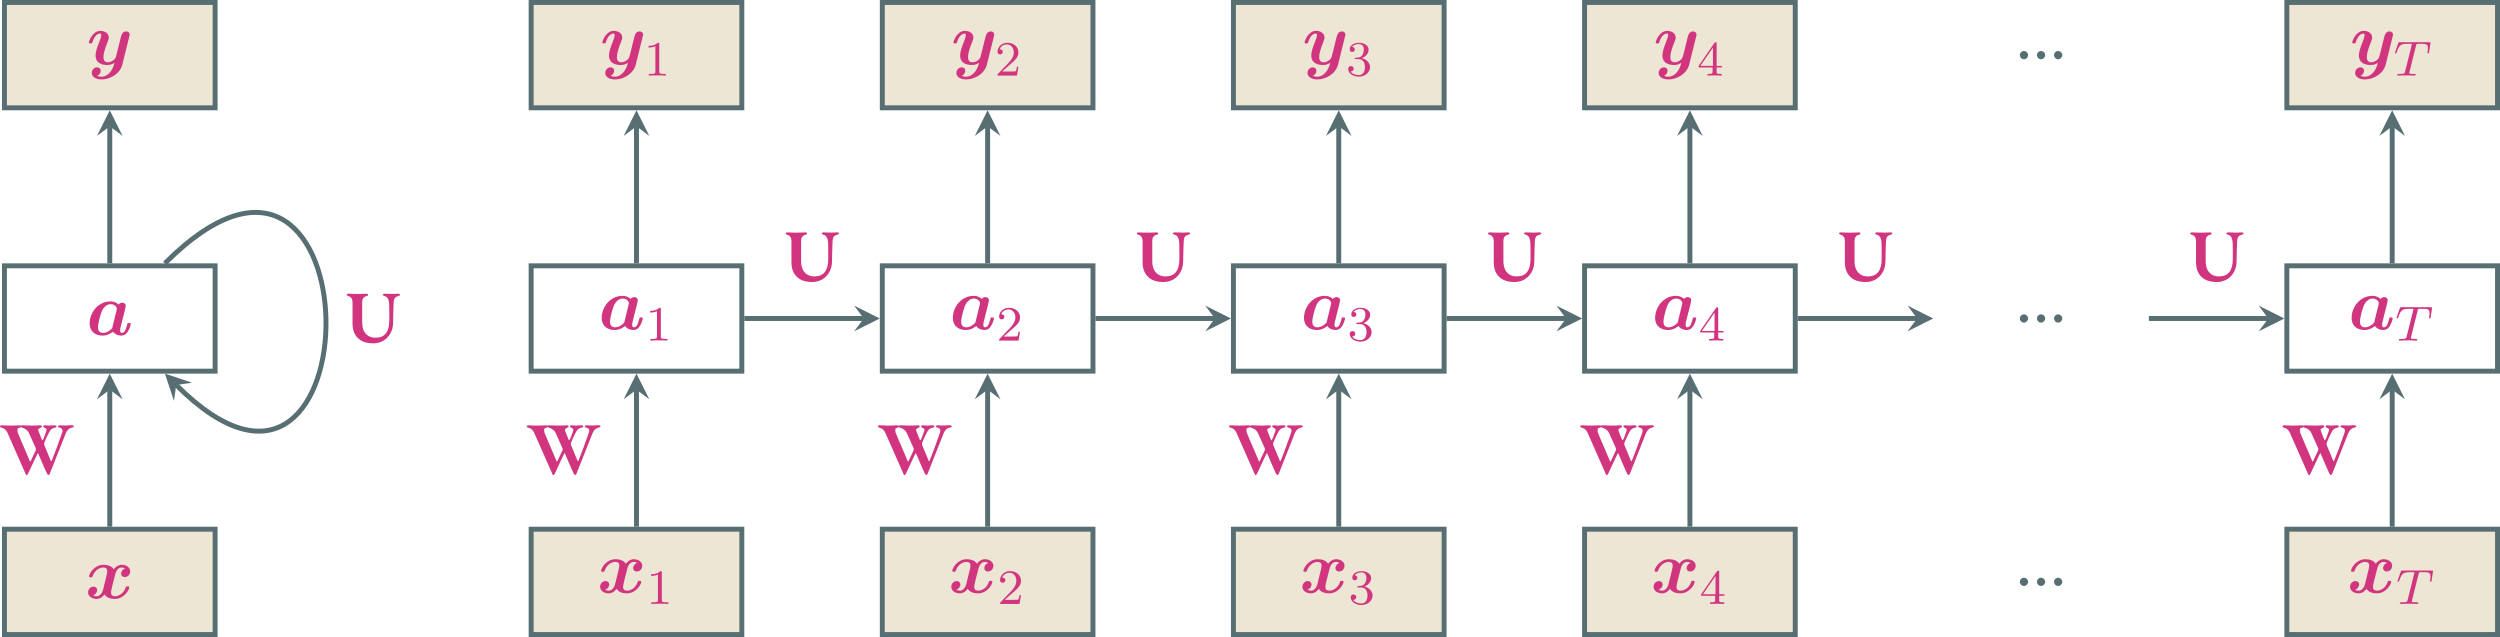 <?xml version="1.0" encoding="UTF-8" standalone="no"?>
<svg
   width="403.638pt"
   height="102.844pt"
   viewBox="0 0 403.638 102.844"
   version="1.2"
   id="svg369"
   sodipodi:docname="rnn-simple.svg"
   inkscape:version="1.1.1 (3bf5ae0d25, 2021-09-20, custom)"
   xmlns:inkscape="http://www.inkscape.org/namespaces/inkscape"
   xmlns:sodipodi="http://sodipodi.sourceforge.net/DTD/sodipodi-0.dtd"
   xmlns:xlink="http://www.w3.org/1999/xlink"
   xmlns="http://www.w3.org/2000/svg"
   xmlns:svg="http://www.w3.org/2000/svg">
  <sodipodi:namedview
     id="namedview371"
     pagecolor="#ffffff"
     bordercolor="#666666"
     borderopacity="1.0"
     inkscape:pageshadow="2"
     inkscape:pageopacity="0.0"
     inkscape:pagecheckerboard="0"
     inkscape:document-units="pt"
     showgrid="false"
     inkscape:zoom="0.82670455"
     inkscape:cx="280.02749"
     inkscape:cy="433.04467"
     inkscape:window-width="3840"
     inkscape:window-height="2106"
     inkscape:window-x="0"
     inkscape:window-y="54"
     inkscape:window-maximized="1"
     inkscape:current-layer="svg369" />
  <defs
     id="defs52">
    <g
       id="g50">
      <symbol
         overflow="visible"
         id="glyph0-0">
        <path
           style="stroke:none"
           d=""
           id="path2" />
      </symbol>
      <symbol
         overflow="visible"
         id="glyph0-1">
        <path
           style="stroke:none"
           d="m 6.922,-4.531 c 0.062,-0.203 0.062,-0.234 0.062,-0.266 0,-0.266 -0.188,-0.531 -0.562,-0.531 -0.625,0 -0.766,0.562 -0.859,0.891 l -0.312,1.25 c -0.141,0.578 -0.359,1.5 -0.5,1.984 -0.062,0.266 -0.438,0.562 -0.469,0.578 -0.125,0.078 -0.422,0.281 -0.812,0.281 -0.703,0 -0.719,-0.594 -0.719,-0.875 0,-0.719 0.375,-1.656 0.703,-2.531 0.125,-0.312 0.156,-0.391 0.156,-0.594 0,-0.703 -0.688,-1.078 -1.359,-1.078 -1.266,0 -1.859,1.625 -1.859,1.875 0,0.156 0.172,0.156 0.281,0.156 0.141,0 0.234,0 0.281,-0.156 C 1.344,-4.875 2,-4.984 2.188,-4.984 c 0.078,0 0.203,0 0.203,0.25 0,0.266 -0.141,0.578 -0.203,0.781 -0.469,1.188 -0.719,1.875 -0.719,2.484 0,1.375 1.188,1.562 1.906,1.562 0.297,0 0.703,-0.047 1.156,-0.359 -0.344,1.484 -1.25,2.25 -2.078,2.25 -0.156,0 -0.484,-0.016 -0.719,-0.156 0.375,-0.156 0.562,-0.484 0.562,-0.812 0,-0.422 -0.344,-0.547 -0.578,-0.547 -0.453,0 -0.859,0.391 -0.859,0.906 0,0.609 0.625,1.047 1.594,1.047 1.391,0 2.969,-0.922 3.344,-2.406 z m 0,0"
           id="path5" />
      </symbol>
      <symbol
         overflow="visible"
         id="glyph0-2">
        <path
           style="stroke:none"
           d="M 6.188,-3.797 C 6.25,-4.109 6.375,-4.578 6.375,-4.688 c 0,-0.391 -0.312,-0.531 -0.562,-0.531 -0.234,0 -0.469,0.125 -0.609,0.297 -0.188,-0.188 -0.578,-0.5 -1.281,-0.5 -2.078,0 -3.375,1.891 -3.375,3.531 0,1.484 1.094,1.984 2.094,1.984 0.844,0 1.469,-0.469 1.672,-0.641 0.453,0.641 1.25,0.641 1.375,0.641 0.438,0 0.797,-0.25 1.047,-0.688 0.297,-0.469 0.453,-1.125 0.453,-1.188 0,-0.156 -0.172,-0.156 -0.281,-0.156 -0.141,0 -0.188,0 -0.25,0.047 -0.016,0.031 -0.016,0.047 -0.094,0.359 -0.234,0.953 -0.516,1.188 -0.812,1.188 -0.141,0 -0.281,-0.047 -0.281,-0.438 0,-0.203 0.047,-0.391 0.172,-0.875 0.078,-0.328 0.203,-0.812 0.266,-1.078 z m -2,2.688 c -0.344,0.406 -0.906,0.766 -1.484,0.766 -0.75,0 -0.812,-0.641 -0.812,-0.906 0,-0.625 0.406,-2.094 0.609,-2.562 0.375,-0.875 0.953,-1.172 1.453,-1.172 0.703,0 0.984,0.562 0.984,0.688 L 4.922,-4.125 Z m 0,0"
           id="path8" />
      </symbol>
      <symbol
         overflow="visible"
         id="glyph0-3">
        <path
           style="stroke:none"
           d="M 6.438,-4.812 C 6,-4.688 5.781,-4.281 5.781,-3.984 5.781,-3.719 5.984,-3.438 6.391,-3.438 6.797,-3.438 7.25,-3.781 7.25,-4.375 7.25,-5 6.609,-5.422 5.875,-5.422 5.203,-5.422 4.75,-4.906 4.594,-4.688 4.297,-5.203 3.625,-5.422 2.938,-5.422 c -1.516,0 -2.328,1.469 -2.328,1.875 0,0.156 0.188,0.156 0.297,0.156 0.141,0 0.219,0 0.266,-0.156 0.359,-1.078 1.219,-1.438 1.703,-1.438 0.469,0 0.672,0.203 0.672,0.594 0,0.234 -0.156,0.891 -0.266,1.312 L 2.875,-1.422 c -0.188,0.719 -0.625,1.078 -1.031,1.078 -0.062,0 -0.328,0 -0.578,-0.172 0.438,-0.125 0.656,-0.531 0.656,-0.828 0,-0.266 -0.203,-0.547 -0.609,-0.547 -0.406,0 -0.859,0.344 -0.859,0.938 0,0.625 0.641,1.047 1.375,1.047 0.688,0 1.125,-0.516 1.281,-0.734 0.297,0.516 0.969,0.734 1.656,0.734 1.516,0 2.328,-1.469 2.328,-1.875 0,-0.156 -0.188,-0.156 -0.297,-0.156 -0.141,0 -0.219,0 -0.266,0.156 -0.344,1.078 -1.219,1.438 -1.703,1.438 -0.453,0 -0.672,-0.203 -0.672,-0.594 0,-0.25 0.156,-0.891 0.266,-1.328 C 4.5,-2.578 4.781,-3.703 4.844,-3.906 5.016,-4.625 5.438,-4.984 5.859,-4.984 c 0.062,0 0.328,0 0.578,0.172 z m 0,0"
           id="path11" />
      </symbol>
      <symbol
         overflow="visible"
         id="glyph1-0">
        <path
           style="stroke:none"
           d="M 0.438,-0.016 V -6.188 h 5.234 v 6.172 z m 0.953,-1.031 H 4.719 V -5.156 H 1.391 Z m 0,0"
           id="path14" />
      </symbol>
      <symbol
         overflow="visible"
         id="glyph1-1">
        <path
           style="stroke:none"
           d="M 4.312,0.203 C 4.25,0.203 4.203,0.164 4.172,0.094 4.141,0.031 4.109,-0.039 4.078,-0.125 l -2.875,-6.516 C 1.109,-6.836 1,-7 0.875,-7.125 0.758,-7.258 0.586,-7.359 0.359,-7.422 c -0.094,-0.031 -0.18,-0.062 -0.25,-0.094 C 0.035,-7.555 0,-7.613 0,-7.688 0,-7.738 0.031,-7.773 0.094,-7.797 0.164,-7.828 0.242,-7.844 0.328,-7.844 c 0.219,0 0.453,0.012 0.703,0.031 0.258,0.012 0.492,0.016 0.703,0.016 0.238,0 0.473,-0.004 0.703,-0.016 0.238,-0.02 0.457,-0.031 0.656,-0.031 0.102,0 0.188,0.016 0.25,0.047 0.07,0.023 0.109,0.059 0.109,0.109 0,0.074 -0.039,0.133 -0.109,0.172 -0.062,0.031 -0.156,0.062 -0.281,0.094 -0.117,0.023 -0.188,0.07 -0.219,0.141 -0.023,0.062 -0.031,0.137 -0.031,0.219 0,0.074 0.008,0.156 0.031,0.25 0.02,0.086 0.031,0.141 0.031,0.172 0.164,0.406 0.328,0.793 0.484,1.156 0.156,0.367 0.312,0.73 0.469,1.094 0.156,0.355 0.312,0.719 0.469,1.094 0.156,0.367 0.316,0.75 0.484,1.156 C 4.82,-2.047 4.859,-2 4.891,-2 c 0.031,0 0.062,-0.039 0.094,-0.125 l 0.75,-1.594 C 5.754,-3.77 5.77,-3.816 5.781,-3.859 5.801,-3.898 5.812,-3.938 5.812,-3.969 c 0,-0.039 -0.012,-0.082 -0.031,-0.125 C 5.77,-4.133 5.754,-4.18 5.734,-4.234 L 4.688,-6.562 C 4.594,-6.781 4.457,-6.961 4.281,-7.109 4.102,-7.254 3.898,-7.359 3.672,-7.422 3.578,-7.453 3.5,-7.484 3.438,-7.516 3.375,-7.555 3.344,-7.613 3.344,-7.688 c 0,-0.051 0.023,-0.086 0.078,-0.109 0.062,-0.031 0.129,-0.047 0.203,-0.047 0.156,0 0.316,0.008 0.484,0.016 0.176,0 0.352,0.008 0.531,0.016 0.188,0.012 0.352,0.016 0.5,0.016 0.207,0 0.422,-0.004 0.641,-0.016 0.219,-0.02 0.426,-0.031 0.625,-0.031 0.113,0 0.203,0.016 0.266,0.047 0.07,0.023 0.109,0.059 0.109,0.109 0,0.055 -0.027,0.102 -0.078,0.141 -0.043,0.031 -0.105,0.07 -0.188,0.109 C 6.441,-7.406 6.383,-7.363 6.344,-7.312 6.238,-7.281 6.18,-7.234 6.172,-7.172 6.16,-7.117 6.164,-7.062 6.188,-7 c 0.031,0.062 0.066,0.164 0.109,0.297 0.051,0.125 0.102,0.262 0.156,0.406 0.062,0.148 0.117,0.293 0.172,0.438 0.051,0.137 0.094,0.234 0.125,0.297 0.051,0.105 0.086,0.152 0.109,0.141 0.031,-0.008 0.066,-0.055 0.109,-0.141 0.062,-0.113 0.125,-0.258 0.188,-0.438 0.07,-0.188 0.133,-0.363 0.188,-0.531 0.062,-0.176 0.109,-0.305 0.141,-0.391 0.031,-0.062 0.047,-0.125 0.047,-0.188 0,-0.102 -0.047,-0.18 -0.141,-0.234 C 7.305,-7.395 7.219,-7.441 7.125,-7.484 7.031,-7.535 6.984,-7.598 6.984,-7.672 c 0,-0.051 0.02,-0.094 0.062,-0.125 0.039,-0.031 0.117,-0.047 0.234,-0.047 0.195,0 0.328,0.012 0.391,0.031 0.07,0.012 0.164,0.016 0.281,0.016 0.125,-0.008 0.242,-0.02 0.359,-0.031 0.113,-0.008 0.27,-0.016 0.469,-0.016 0.094,0 0.172,0.012 0.234,0.031 0.07,0.023 0.109,0.062 0.109,0.125 0,0.074 -0.031,0.133 -0.094,0.172 -0.062,0.031 -0.148,0.059 -0.25,0.078 C 8.531,-7.375 8.352,-7.285 8.25,-7.172 8.145,-7.066 8.047,-6.926 7.953,-6.75 c -0.074,0.137 -0.156,0.297 -0.25,0.484 -0.086,0.18 -0.172,0.367 -0.266,0.562 -0.086,0.199 -0.164,0.387 -0.234,0.562 -0.043,0.086 -0.07,0.18 -0.078,0.281 0,0.094 0.02,0.188 0.062,0.281 l 1.016,2.469 c 0.031,0.062 0.055,0.086 0.078,0.062 0.031,-0.02 0.055,-0.051 0.078,-0.094 0.258,-0.633 0.531,-1.336 0.812,-2.109 0.281,-0.77 0.547,-1.516 0.797,-2.234 0.062,-0.145 0.098,-0.254 0.109,-0.328 0.008,-0.082 0.016,-0.148 0.016,-0.203 -0.012,-0.094 -0.043,-0.176 -0.094,-0.25 -0.055,-0.07 -0.137,-0.125 -0.25,-0.156 -0.086,-0.02 -0.172,-0.051 -0.266,-0.094 -0.086,-0.039 -0.125,-0.098 -0.125,-0.172 0,-0.051 0.035,-0.086 0.109,-0.109 0.07,-0.031 0.148,-0.047 0.234,-0.047 0.219,0 0.383,0.012 0.5,0.031 0.113,0.012 0.234,0.012 0.359,0 0.145,0 0.297,-0.004 0.453,-0.016 0.156,-0.02 0.332,-0.031 0.531,-0.031 0.113,0 0.203,0.016 0.266,0.047 0.07,0.023 0.109,0.062 0.109,0.125 0,0.074 -0.039,0.125 -0.109,0.156 -0.074,0.031 -0.164,0.059 -0.266,0.078 -0.168,0.043 -0.312,0.117 -0.438,0.219 -0.117,0.094 -0.215,0.203 -0.297,0.328 -0.074,0.117 -0.137,0.234 -0.188,0.359 l -2.562,6.469 C 8.039,-0.016 8.008,0.039 7.969,0.094 7.926,0.145 7.883,0.172 7.844,0.172 7.781,0.172 7.727,0.145 7.688,0.094 7.645,0.051 7.609,0 7.578,-0.062 7.441,-0.352 7.305,-0.648 7.172,-0.953 7.035,-1.254 6.891,-1.594 6.734,-1.969 6.578,-2.344 6.395,-2.77 6.188,-3.25 6.156,-3.312 6.125,-3.336 6.094,-3.328 6.07,-3.316 6.051,-3.281 6.031,-3.219 c -0.18,0.367 -0.344,0.715 -0.5,1.047 -0.156,0.324 -0.312,0.656 -0.469,1 C 4.906,-0.836 4.742,-0.488 4.578,-0.125 4.547,-0.039 4.504,0.031 4.453,0.094 4.41,0.164 4.363,0.203 4.312,0.203 Z m 0,0"
           id="path17" />
      </symbol>
      <symbol
         overflow="visible"
         id="glyph1-2">
        <path
           style="stroke:none"
           d="M 4.469,0.172 C 3.727,0.172 3.109,0.039 2.609,-0.219 2.117,-0.488 1.75,-0.859 1.5,-1.328 1.25,-1.805 1.125,-2.359 1.125,-2.984 v -3.5 c 0,-0.25 -0.059,-0.457 -0.172,-0.625 C 0.848,-7.273 0.711,-7.379 0.547,-7.422 0.305,-7.492 0.188,-7.582 0.188,-7.688 c 0,-0.051 0.031,-0.086 0.094,-0.109 0.062,-0.031 0.141,-0.047 0.234,-0.047 0.227,0 0.461,0.012 0.703,0.031 0.238,0.012 0.477,0.016 0.719,0.016 0.207,0 0.441,-0.004 0.703,-0.016 0.27,-0.02 0.504,-0.031 0.703,-0.031 0.094,0 0.164,0.016 0.219,0.047 C 3.625,-7.773 3.656,-7.738 3.656,-7.688 3.656,-7.602 3.602,-7.539 3.5,-7.5 3.406,-7.469 3.289,-7.426 3.156,-7.375 3.039,-7.32 2.93,-7.223 2.828,-7.078 2.734,-6.93 2.688,-6.727 2.688,-6.469 v 3.234 c 0,0.574 0.094,1.047 0.281,1.422 0.195,0.367 0.453,0.637 0.766,0.812 0.32,0.18 0.688,0.266 1.094,0.266 0.758,0 1.32,-0.238 1.688,-0.719 0.363,-0.477 0.547,-1.164 0.547,-2.062 0,-0.195 0,-0.43 0,-0.703 0,-0.27 0,-0.551 0,-0.844 0,-0.301 -0.008,-0.582 -0.016,-0.844 0,-0.312 -0.027,-0.562 -0.078,-0.75 C 6.926,-6.852 6.863,-7.008 6.781,-7.125 6.707,-7.25 6.598,-7.344 6.453,-7.406 6.379,-7.438 6.285,-7.473 6.172,-7.516 c -0.105,-0.039 -0.156,-0.094 -0.156,-0.156 0,-0.062 0.031,-0.102 0.094,-0.125 0.062,-0.031 0.145,-0.047 0.25,-0.047 0.258,0 0.457,0.008 0.594,0.016 C 7.086,-7.816 7.25,-7.812 7.438,-7.812 c 0.133,0 0.254,0 0.359,0 0.113,-0.008 0.223,-0.016 0.328,-0.016 0.102,-0.008 0.223,-0.016 0.359,-0.016 0.094,0 0.164,0.012 0.219,0.031 0.062,0.023 0.094,0.062 0.094,0.125 0,0.105 -0.117,0.188 -0.344,0.25 -0.25,0.062 -0.43,0.18 -0.531,0.344 -0.094,0.168 -0.148,0.387 -0.156,0.656 -0.031,0.637 -0.055,1.219 -0.062,1.75 -0.012,0.523 -0.023,1.055 -0.031,1.594 -0.012,0.637 -0.164,1.203 -0.453,1.703 -0.281,0.492 -0.664,0.875 -1.141,1.156 C 5.598,0.035 5.062,0.172 4.469,0.172 Z m 0,0"
           id="path20" />
      </symbol>
      <symbol
         overflow="visible"
         id="glyph2-0">
        <path
           style="stroke:none"
           d=""
           id="path23" />
      </symbol>
      <symbol
         overflow="visible"
         id="glyph2-1">
        <path
           style="stroke:none"
           d="m 2.5,-5.078 c 0,-0.219 -0.016,-0.219 -0.234,-0.219 -0.328,0.312 -0.75,0.5 -1.5,0.5 v 0.266 c 0.219,0 0.641,0 1.109,-0.203 v 4.078 c 0,0.297 -0.031,0.391 -0.781,0.391 H 0.812 V 0 c 0.328,-0.031 1.016,-0.031 1.375,-0.031 0.359,0 1.047,0 1.375,0.031 V -0.266 H 3.281 c -0.75,0 -0.781,-0.094 -0.781,-0.391 z m 0,0"
           id="path26" />
      </symbol>
      <symbol
         overflow="visible"
         id="glyph2-2">
        <path
           style="stroke:none"
           d="m 2.25,-1.625 c 0.125,-0.125 0.453,-0.391 0.594,-0.5 0.484,-0.453 0.953,-0.891 0.953,-1.609 0,-0.953 -0.797,-1.562 -1.781,-1.562 -0.969,0 -1.594,0.719 -1.594,1.438 0,0.391 0.312,0.438 0.422,0.438 0.172,0 0.422,-0.109 0.422,-0.422 0,-0.406 -0.406,-0.406 -0.5,-0.406 C 1,-4.844 1.531,-5.031 1.922,-5.031 c 0.734,0 1.125,0.625 1.125,1.297 0,0.828 -0.578,1.438 -1.531,2.391 l -1,1.047 C 0.422,-0.219 0.422,-0.203 0.422,0 H 3.562 l 0.234,-1.422 h -0.25 C 3.531,-1.266 3.469,-0.875 3.375,-0.719 c -0.047,0.062 -0.656,0.062 -0.781,0.062 H 1.172 Z m 0,0"
           id="path29" />
      </symbol>
      <symbol
         overflow="visible"
         id="glyph2-3">
        <path
           style="stroke:none"
           d="m 2.016,-2.656 c 0.625,0 1.031,0.453 1.031,1.297 0,1 -0.562,1.281 -0.984,1.281 -0.438,0 -1.047,-0.156 -1.328,-0.578 0.297,0 0.5,-0.188 0.5,-0.438 0,-0.266 -0.188,-0.438 -0.453,-0.438 -0.203,0 -0.438,0.125 -0.438,0.453 0,0.75 0.812,1.25 1.734,1.25 C 3.125,0.172 3.875,-0.562 3.875,-1.359 3.875,-2.031 3.344,-2.625 2.531,-2.812 c 0.625,-0.219 1.109,-0.75 1.109,-1.391 0,-0.641 -0.719,-1.094 -1.547,-1.094 -0.859,0 -1.5,0.453 -1.5,1.062 0,0.297 0.188,0.422 0.406,0.422 0.25,0 0.406,-0.172 0.406,-0.406 0,-0.297 -0.266,-0.406 -0.438,-0.406 0.344,-0.438 0.953,-0.469 1.094,-0.469 0.203,0 0.812,0.062 0.812,0.891 0,0.547 -0.234,0.891 -0.344,1.016 -0.234,0.25 -0.422,0.266 -0.906,0.297 -0.156,0 -0.219,0.016 -0.219,0.125 0,0.109 0.078,0.109 0.219,0.109 z m 0,0"
           id="path32" />
      </symbol>
      <symbol
         overflow="visible"
         id="glyph2-4">
        <path
           style="stroke:none"
           d="m 3.141,-5.156 c 0,-0.156 0,-0.219 -0.172,-0.219 -0.094,0 -0.109,0 -0.188,0.109 L 0.234,-1.562 v 0.25 h 2.25 v 0.672 c 0,0.297 -0.016,0.375 -0.641,0.375 H 1.672 V 0 c 0.672,-0.031 0.688,-0.031 1.141,-0.031 0.453,0 0.469,0 1.141,0.031 V -0.266 H 3.781 c -0.625,0 -0.641,-0.078 -0.641,-0.375 V -1.312 h 0.844 v -0.25 h -0.844 z m -0.594,0.641 V -1.562 h -2.031 z m 0,0"
           id="path35" />
      </symbol>
      <symbol
         overflow="visible"
         id="glyph3-0">
        <path
           style="stroke:none"
           d="m 0.594,0 v -5.672 h 4.812 V 0 Z m 0.609,-0.594 h 3.594 v -4.484 h -3.594 z m 0,0"
           id="path38" />
      </symbol>
      <symbol
         overflow="visible"
         id="glyph3-1">
        <path
           style="stroke:none"
           d="m 1.375,0.172 c -0.18,0 -0.336,-0.07 -0.469,-0.203 -0.125,-0.133 -0.188,-0.285 -0.188,-0.453 0,-0.188 0.062,-0.344 0.188,-0.469 0.133,-0.133 0.289,-0.203 0.469,-0.203 0.188,0 0.344,0.07 0.469,0.203 0.133,0.125 0.203,0.281 0.203,0.469 0,0.168 -0.07,0.32 -0.203,0.453 C 1.719,0.102 1.562,0.172 1.375,0.172 Z m 0,0"
           id="path41" />
      </symbol>
      <symbol
         overflow="visible"
         id="glyph4-0">
        <path
           style="stroke:none"
           d=""
           id="path44" />
      </symbol>
      <symbol
         overflow="visible"
         id="glyph4-1">
        <path
           style="stroke:none"
           d="M 3.609,-4.828 C 3.672,-5.109 3.688,-5.125 4.016,-5.125 h 0.594 c 0.828,0 0.922,0.266 0.922,0.656 0,0.203 -0.047,0.547 -0.047,0.594 -0.016,0.078 -0.031,0.156 -0.031,0.172 0,0.094 0.078,0.125 0.125,0.125 0.094,0 0.125,-0.047 0.141,-0.203 l 0.219,-1.5 c 0,-0.109 -0.094,-0.109 -0.234,-0.109 H 1 c -0.188,0 -0.219,0 -0.266,0.172 L 0.25,-3.844 c -0.016,0.047 -0.047,0.109 -0.047,0.156 0,0.062 0.062,0.109 0.125,0.109 0.094,0 0.109,-0.047 0.156,-0.172 C 0.938,-5.031 1.156,-5.125 2.375,-5.125 h 0.312 c 0.234,0 0.25,0.016 0.25,0.078 0,0.016 -0.031,0.172 -0.047,0.203 l -1.047,4.188 c -0.078,0.312 -0.094,0.391 -0.922,0.391 -0.266,0 -0.344,0 -0.344,0.156 0,0 0,0.109 0.141,0.109 0.219,0 0.766,-0.031 0.984,-0.031 H 2.375 c 0.219,0 0.781,0.031 1,0.031 0.062,0 0.188,0 0.188,-0.156 0,-0.109 -0.094,-0.109 -0.297,-0.109 -0.203,0 -0.266,0 -0.469,-0.016 -0.25,-0.016 -0.281,-0.047 -0.281,-0.156 0,-0.031 0,-0.062 0.031,-0.141 z m 0,0"
           id="path47" />
      </symbol>
    </g>
  </defs>
  <g
     id="g772"
     transform="translate(-96.499,-72)">
    <path
       style="fill:#eee6d4;fill-opacity:1;fill-rule:nonzero;stroke:#576e73;stroke-width:0.797;stroke-linecap:butt;stroke-linejoin:miter;stroke-miterlimit:10;stroke-opacity:1"
       d="M 97.215,89.406 H 131.23 V 72.398 H 97.215 Z m 0,0"
       id="path56" />
    <use
       xlink:href="#glyph0-1"
       x="110.458"
       y="82.402"
       id="use58"
       width="100%"
       height="100%"
       style="fill:#d1357f;fill-opacity:1" />
    <path
       style="fill:none;stroke:#576e73;stroke-width:0.797;stroke-linecap:butt;stroke-linejoin:miter;stroke-miterlimit:10;stroke-opacity:1"
       d="M 97.215,131.926 H 131.23 V 114.918 H 97.215 Z m 0,0"
       id="path62" />
    <use
       xlink:href="#glyph0-2"
       x="110.425"
       y="126.089"
       id="use64"
       width="100%"
       height="100%"
       style="fill:#d1357f;fill-opacity:1" />
    <path
       style="fill:#eee6d4;fill-opacity:1;fill-rule:nonzero;stroke:#576e73;stroke-width:0.797;stroke-linecap:butt;stroke-linejoin:miter;stroke-miterlimit:10;stroke-opacity:1"
       d="M 97.215,174.445 H 131.23 V 157.438 H 97.215 Z m 0,0"
       id="path68" />
    <use
       xlink:href="#glyph0-3"
       x="110.268"
       y="168.609"
       id="use70"
       width="100%"
       height="100%"
       style="fill:#d1357f;fill-opacity:1" />
    <path
       style="fill:none;stroke:#576e73;stroke-width:0.797;stroke-linecap:butt;stroke-linejoin:miter;stroke-miterlimit:10;stroke-opacity:1"
       d="m 114.223,157.039 v -22.125"
       id="path74" />
    <path
       style="fill:#576e73;fill-opacity:1;fill-rule:nonzero;stroke:none"
       d="m 114.223,132.324 -2.074,4.145 2.074,-1.555 2.07,1.555"
       id="path76" />
    <use
       xlink:href="#glyph1-1"
       x="96.499"
       y="148.51"
       id="use78"
       width="100%"
       height="100%"
       style="fill:#d1357f;fill-opacity:1" />
    <path
       style="fill:none;stroke:#576e73;stroke-width:0.797;stroke-linecap:butt;stroke-linejoin:miter;stroke-miterlimit:10;stroke-opacity:1"
       d="M 114.223,114.52 V 92.395"
       id="path82" />
    <path
       style="fill:#576e73;fill-opacity:1;fill-rule:nonzero;stroke:none"
       d="m 114.223,89.805 -2.074,4.145 2.074,-1.555 2.07,1.555"
       id="path84" />
    <path
       style="fill:none;stroke:#576e73;stroke-width:0.797;stroke-linecap:butt;stroke-linejoin:miter;stroke-miterlimit:10;stroke-opacity:1"
       d="m 123.121,114.52 c 34.375,-34.367 34.375,52.172 1.828,19.637"
       id="path86" />
    <path
       style="fill:#576e73;fill-opacity:1;fill-rule:nonzero;stroke:none"
       d="m 123.121,132.324 1.465,4.395 0.363,-2.562 2.566,-0.367"
       id="path88" />
    <use
       xlink:href="#glyph1-2"
       x="152.29"
       y="127.262"
       id="use90"
       width="100%"
       height="100%"
       style="fill:#d1357f;fill-opacity:1" />
    <path
       style="fill:#eee6d4;fill-opacity:1;fill-rule:nonzero;stroke:#576e73;stroke-width:0.797;stroke-linecap:butt;stroke-linejoin:miter;stroke-miterlimit:10;stroke-opacity:1"
       d="m 182.254,89.406 h 34.016 V 72.398 h -34.016 z m 0,0"
       id="path94" />
    <use
       xlink:href="#glyph0-1"
       x="193.355"
       y="82.402"
       id="use96"
       width="100%"
       height="100%"
       style="fill:#d1357f;fill-opacity:1" />
    <use
       xlink:href="#glyph2-1"
       x="200.439"
       y="84.202"
       id="use100"
       width="100%"
       height="100%"
       style="fill:#d1357f;fill-opacity:1" />
    <path
       style="fill:none;stroke:#576e73;stroke-width:0.797;stroke-linecap:butt;stroke-linejoin:miter;stroke-miterlimit:10;stroke-opacity:1"
       d="m 182.254,131.926 h 34.016 v -17.008 h -34.016 z m 0,0"
       id="path104" />
    <use
       xlink:href="#glyph0-2"
       x="193.099"
       y="125.188"
       id="use106"
       width="100%"
       height="100%"
       style="fill:#d1357f;fill-opacity:1" />
    <use
       xlink:href="#glyph2-1"
       x="200.694"
       y="126.988"
       id="use110"
       width="100%"
       height="100%"
       style="fill:#d1357f;fill-opacity:1" />
    <path
       style="fill:#eee6d4;fill-opacity:1;fill-rule:nonzero;stroke:#576e73;stroke-width:0.797;stroke-linecap:butt;stroke-linejoin:miter;stroke-miterlimit:10;stroke-opacity:1"
       d="m 182.254,174.445 h 34.016 V 157.438 h -34.016 z m 0,0"
       id="path114" />
    <use
       xlink:href="#glyph0-3"
       x="192.942"
       y="167.709"
       id="use116"
       width="100%"
       height="100%"
       style="fill:#d1357f;fill-opacity:1" />
    <use
       xlink:href="#glyph2-1"
       x="200.851"
       y="169.509"
       id="use120"
       width="100%"
       height="100%"
       style="fill:#d1357f;fill-opacity:1" />
    <path
       style="fill:none;stroke:#576e73;stroke-width:0.797;stroke-linecap:butt;stroke-linejoin:miter;stroke-miterlimit:10;stroke-opacity:1"
       d="m 199.262,157.039 v -22.125"
       id="path124" />
    <path
       style="fill:#576e73;fill-opacity:1;fill-rule:nonzero;stroke:none"
       d="m 199.262,132.324 -2.07,4.145 2.07,-1.555 2.074,1.555"
       id="path126" />
    <use
       xlink:href="#glyph1-1"
       x="181.54"
       y="148.51"
       id="use128"
       width="100%"
       height="100%"
       style="fill:#d1357f;fill-opacity:1" />
    <path
       style="fill:none;stroke:#576e73;stroke-width:0.797;stroke-linecap:butt;stroke-linejoin:miter;stroke-miterlimit:10;stroke-opacity:1"
       d="M 199.262,114.52 V 92.395"
       id="path132" />
    <path
       style="fill:#576e73;fill-opacity:1;fill-rule:nonzero;stroke:none"
       d="m 199.262,89.805 -2.07,4.145 2.07,-1.555 2.074,1.555"
       id="path134" />
    <path
       style="fill:#eee6d4;fill-opacity:1;fill-rule:nonzero;stroke:#576e73;stroke-width:0.797;stroke-linecap:butt;stroke-linejoin:miter;stroke-miterlimit:10;stroke-opacity:1"
       d="m 238.949,89.406 h 34.016 V 72.398 h -34.016 z m 0,0"
       id="path136" />
    <use
       xlink:href="#glyph0-1"
       x="250.048"
       y="82.402"
       id="use138"
       width="100%"
       height="100%"
       style="fill:#d1357f;fill-opacity:1" />
    <use
       xlink:href="#glyph2-2"
       x="257.132"
       y="84.202"
       id="use142"
       width="100%"
       height="100%"
       style="fill:#d1357f;fill-opacity:1" />
    <path
       style="fill:none;stroke:#576e73;stroke-width:0.797;stroke-linecap:butt;stroke-linejoin:miter;stroke-miterlimit:10;stroke-opacity:1"
       d="m 238.949,131.926 h 34.016 v -17.008 h -34.016 z m 0,0"
       id="path146" />
    <use
       xlink:href="#glyph0-2"
       x="249.793"
       y="125.188"
       id="use148"
       width="100%"
       height="100%"
       style="fill:#d1357f;fill-opacity:1" />
    <use
       xlink:href="#glyph2-2"
       x="257.388"
       y="126.988"
       id="use152"
       width="100%"
       height="100%"
       style="fill:#d1357f;fill-opacity:1" />
    <path
       style="fill:#eee6d4;fill-opacity:1;fill-rule:nonzero;stroke:#576e73;stroke-width:0.797;stroke-linecap:butt;stroke-linejoin:miter;stroke-miterlimit:10;stroke-opacity:1"
       d="m 238.949,174.445 h 34.016 V 157.438 h -34.016 z m 0,0"
       id="path156" />
    <use
       xlink:href="#glyph0-3"
       x="249.636"
       y="167.709"
       id="use158"
       width="100%"
       height="100%"
       style="fill:#d1357f;fill-opacity:1" />
    <use
       xlink:href="#glyph2-2"
       x="257.545"
       y="169.509"
       id="use162"
       width="100%"
       height="100%"
       style="fill:#d1357f;fill-opacity:1" />
    <path
       style="fill:none;stroke:#576e73;stroke-width:0.797;stroke-linecap:butt;stroke-linejoin:miter;stroke-miterlimit:10;stroke-opacity:1"
       d="m 255.957,157.039 v -22.125"
       id="path166" />
    <path
       style="fill:#576e73;fill-opacity:1;fill-rule:nonzero;stroke:none"
       d="m 255.957,132.324 -2.074,4.145 2.074,-1.555 2.07,1.555"
       id="path168" />
    <use
       xlink:href="#glyph1-1"
       x="238.233"
       y="148.51"
       id="use170"
       width="100%"
       height="100%"
       style="fill:#d1357f;fill-opacity:1" />
    <path
       style="fill:none;stroke:#576e73;stroke-width:0.797;stroke-linecap:butt;stroke-linejoin:miter;stroke-miterlimit:10;stroke-opacity:1"
       d="M 255.957,114.52 V 92.395"
       id="path174" />
    <path
       style="fill:#576e73;fill-opacity:1;fill-rule:nonzero;stroke:none"
       d="m 255.957,89.805 -2.074,4.145 2.074,-1.555 2.07,1.555"
       id="path176" />
    <path
       style="fill:none;stroke:#576e73;stroke-width:0.797;stroke-linecap:butt;stroke-linejoin:miter;stroke-miterlimit:10;stroke-opacity:1"
       d="m 216.668,123.422 h 19.293"
       id="path178" />
    <path
       style="fill:#576e73;fill-opacity:1;fill-rule:nonzero;stroke:none"
       d="m 238.551,123.422 -4.145,-2.074 1.555,2.074 -1.555,2.07"
       id="path180" />
    <use
       xlink:href="#glyph1-2"
       x="223.157"
       y="117.363"
       id="use182"
       width="100%"
       height="100%"
       style="fill:#d1357f;fill-opacity:1" />
    <path
       style="fill:#eee6d4;fill-opacity:1;fill-rule:nonzero;stroke:#576e73;stroke-width:0.797;stroke-linecap:butt;stroke-linejoin:miter;stroke-miterlimit:10;stroke-opacity:1"
       d="m 295.641,89.406 h 34.016 V 72.398 h -34.016 z m 0,0"
       id="path186" />
    <use
       xlink:href="#glyph0-1"
       x="306.742"
       y="82.402"
       id="use188"
       width="100%"
       height="100%"
       style="fill:#d1357f;fill-opacity:1" />
    <use
       xlink:href="#glyph2-3"
       x="313.826"
       y="84.202"
       id="use192"
       width="100%"
       height="100%"
       style="fill:#d1357f;fill-opacity:1" />
    <path
       style="fill:none;stroke:#576e73;stroke-width:0.797;stroke-linecap:butt;stroke-linejoin:miter;stroke-miterlimit:10;stroke-opacity:1"
       d="m 295.641,131.926 h 34.016 v -17.008 h -34.016 z m 0,0"
       id="path196" />
    <use
       xlink:href="#glyph0-2"
       x="306.486"
       y="125.188"
       id="use198"
       width="100%"
       height="100%"
       style="fill:#d1357f;fill-opacity:1" />
    <use
       xlink:href="#glyph2-3"
       x="314.081"
       y="126.988"
       id="use202"
       width="100%"
       height="100%"
       style="fill:#d1357f;fill-opacity:1" />
    <path
       style="fill:#eee6d4;fill-opacity:1;fill-rule:nonzero;stroke:#576e73;stroke-width:0.797;stroke-linecap:butt;stroke-linejoin:miter;stroke-miterlimit:10;stroke-opacity:1"
       d="m 295.641,174.445 h 34.016 V 157.438 h -34.016 z m 0,0"
       id="path206" />
    <use
       xlink:href="#glyph0-3"
       x="306.329"
       y="167.709"
       id="use208"
       width="100%"
       height="100%"
       style="fill:#d1357f;fill-opacity:1" />
    <use
       xlink:href="#glyph2-3"
       x="314.238"
       y="169.509"
       id="use212"
       width="100%"
       height="100%"
       style="fill:#d1357f;fill-opacity:1" />
    <path
       style="fill:none;stroke:#576e73;stroke-width:0.797;stroke-linecap:butt;stroke-linejoin:miter;stroke-miterlimit:10;stroke-opacity:1"
       d="m 312.648,157.039 v -22.125"
       id="path216" />
    <path
       style="fill:#576e73;fill-opacity:1;fill-rule:nonzero;stroke:none"
       d="m 312.648,132.324 -2.07,4.145 2.07,-1.555 2.074,1.555"
       id="path218" />
    <use
       xlink:href="#glyph1-1"
       x="294.927"
       y="148.51"
       id="use220"
       width="100%"
       height="100%"
       style="fill:#d1357f;fill-opacity:1" />
    <path
       style="fill:none;stroke:#576e73;stroke-width:0.797;stroke-linecap:butt;stroke-linejoin:miter;stroke-miterlimit:10;stroke-opacity:1"
       d="M 312.648,114.52 V 92.395"
       id="path224" />
    <path
       style="fill:#576e73;fill-opacity:1;fill-rule:nonzero;stroke:none"
       d="m 312.648,89.805 -2.07,4.145 2.07,-1.555 2.074,1.555"
       id="path226" />
    <path
       style="fill:none;stroke:#576e73;stroke-width:0.797;stroke-linecap:butt;stroke-linejoin:miter;stroke-miterlimit:10;stroke-opacity:1"
       d="m 273.363,123.422 h 19.289"
       id="path228" />
    <path
       style="fill:#576e73;fill-opacity:1;fill-rule:nonzero;stroke:none"
       d="m 295.242,123.422 -4.145,-2.074 1.555,2.074 -1.555,2.07"
       id="path230" />
    <use
       xlink:href="#glyph1-2"
       x="279.851"
       y="117.363"
       id="use232"
       width="100%"
       height="100%"
       style="fill:#d1357f;fill-opacity:1" />
    <path
       style="fill:#eee6d4;fill-opacity:1;fill-rule:nonzero;stroke:#576e73;stroke-width:0.797;stroke-linecap:butt;stroke-linejoin:miter;stroke-miterlimit:10;stroke-opacity:1"
       d="m 352.336,89.406 h 34.016 V 72.398 h -34.016 z m 0,0"
       id="path236" />
    <use
       xlink:href="#glyph0-1"
       x="363.435"
       y="82.402"
       id="use238"
       width="100%"
       height="100%"
       style="fill:#d1357f;fill-opacity:1" />
    <use
       xlink:href="#glyph2-4"
       x="370.519"
       y="84.202"
       id="use242"
       width="100%"
       height="100%"
       style="fill:#d1357f;fill-opacity:1" />
    <path
       style="fill:none;stroke:#576e73;stroke-width:0.797;stroke-linecap:butt;stroke-linejoin:miter;stroke-miterlimit:10;stroke-opacity:1"
       d="m 352.336,131.926 h 34.016 v -17.008 h -34.016 z m 0,0"
       id="path246" />
    <use
       xlink:href="#glyph0-2"
       x="363.18"
       y="125.188"
       id="use248"
       width="100%"
       height="100%"
       style="fill:#d1357f;fill-opacity:1" />
    <use
       xlink:href="#glyph2-4"
       x="370.775"
       y="126.988"
       id="use252"
       width="100%"
       height="100%"
       style="fill:#d1357f;fill-opacity:1" />
    <path
       style="fill:#eee6d4;fill-opacity:1;fill-rule:nonzero;stroke:#576e73;stroke-width:0.797;stroke-linecap:butt;stroke-linejoin:miter;stroke-miterlimit:10;stroke-opacity:1"
       d="m 352.336,174.445 h 34.016 V 157.438 h -34.016 z m 0,0"
       id="path256" />
    <use
       xlink:href="#glyph0-3"
       x="363.023"
       y="167.709"
       id="use258"
       width="100%"
       height="100%"
       style="fill:#d1357f;fill-opacity:1" />
    <use
       xlink:href="#glyph2-4"
       x="370.932"
       y="169.509"
       id="use262"
       width="100%"
       height="100%"
       style="fill:#d1357f;fill-opacity:1" />
    <path
       style="fill:none;stroke:#576e73;stroke-width:0.797;stroke-linecap:butt;stroke-linejoin:miter;stroke-miterlimit:10;stroke-opacity:1"
       d="m 369.344,157.039 v -22.125"
       id="path266" />
    <path
       style="fill:#576e73;fill-opacity:1;fill-rule:nonzero;stroke:none"
       d="m 369.344,132.324 -2.074,4.145 2.074,-1.555 2.07,1.555"
       id="path268" />
    <use
       xlink:href="#glyph1-1"
       x="351.62"
       y="148.51"
       id="use270"
       width="100%"
       height="100%"
       style="fill:#d1357f;fill-opacity:1" />
    <path
       style="fill:none;stroke:#576e73;stroke-width:0.797;stroke-linecap:butt;stroke-linejoin:miter;stroke-miterlimit:10;stroke-opacity:1"
       d="M 369.344,114.52 V 92.395"
       id="path274" />
    <path
       style="fill:#576e73;fill-opacity:1;fill-rule:nonzero;stroke:none"
       d="m 369.344,89.805 -2.074,4.145 2.074,-1.555 2.07,1.555"
       id="path276" />
    <path
       style="fill:none;stroke:#576e73;stroke-width:0.797;stroke-linecap:butt;stroke-linejoin:miter;stroke-miterlimit:10;stroke-opacity:1"
       d="m 330.055,123.422 h 19.293"
       id="path278" />
    <path
       style="fill:#576e73;fill-opacity:1;fill-rule:nonzero;stroke:none"
       d="m 351.938,123.422 -4.145,-2.074 1.555,2.074 -1.555,2.07"
       id="path280" />
    <use
       xlink:href="#glyph1-2"
       x="336.544"
       y="117.363"
       id="use282"
       width="100%"
       height="100%"
       style="fill:#d1357f;fill-opacity:1" />
    <use
       xlink:href="#glyph3-1"
       x="421.897"
       y="81.394"
       id="use286"
       width="100%"
       height="100%"
       style="fill:#576e73;fill-opacity:1" />
    <use
       xlink:href="#glyph3-1"
       x="424.657"
       y="81.394"
       id="use288"
       width="100%"
       height="100%"
       style="fill:#576e73;fill-opacity:1" />
    <use
       xlink:href="#glyph3-1"
       x="427.417"
       y="81.394"
       id="use290"
       width="100%"
       height="100%"
       style="fill:#576e73;fill-opacity:1" />
    <use
       xlink:href="#glyph3-1"
       x="421.897"
       y="123.914"
       id="use294"
       width="100%"
       height="100%"
       style="fill:#576e73;fill-opacity:1" />
    <use
       xlink:href="#glyph3-1"
       x="424.657"
       y="123.914"
       id="use296"
       width="100%"
       height="100%"
       style="fill:#576e73;fill-opacity:1" />
    <use
       xlink:href="#glyph3-1"
       x="427.417"
       y="123.914"
       id="use298"
       width="100%"
       height="100%"
       style="fill:#576e73;fill-opacity:1" />
    <use
       xlink:href="#glyph3-1"
       x="421.897"
       y="166.434"
       id="use302"
       width="100%"
       height="100%"
       style="fill:#576e73;fill-opacity:1" />
    <use
       xlink:href="#glyph3-1"
       x="424.657"
       y="166.434"
       id="use304"
       width="100%"
       height="100%"
       style="fill:#576e73;fill-opacity:1" />
    <use
       xlink:href="#glyph3-1"
       x="427.417"
       y="166.434"
       id="use306"
       width="100%"
       height="100%"
       style="fill:#576e73;fill-opacity:1" />
    <path
       style="fill:none;stroke:#576e73;stroke-width:0.797;stroke-linecap:butt;stroke-linejoin:miter;stroke-miterlimit:10;stroke-opacity:1"
       d="m 386.75,123.422 h 19.289"
       id="path310" />
    <path
       style="fill:#576e73;fill-opacity:1;fill-rule:nonzero;stroke:none"
       d="m 408.629,123.422 -4.145,-2.074 1.555,2.074 -1.555,2.07"
       id="path312" />
    <use
       xlink:href="#glyph1-2"
       x="393.238"
       y="117.363"
       id="use314"
       width="100%"
       height="100%"
       style="fill:#d1357f;fill-opacity:1" />
    <path
       style="fill:#eee6d4;fill-opacity:1;fill-rule:nonzero;stroke:#576e73;stroke-width:0.797;stroke-linecap:butt;stroke-linejoin:miter;stroke-miterlimit:10;stroke-opacity:1"
       d="m 465.723,89.406 h 34.016 V 72.398 h -34.016 z m 0,0"
       id="path318" />
    <use
       xlink:href="#glyph0-1"
       x="475.887"
       y="82.402"
       id="use320"
       width="100%"
       height="100%"
       style="fill:#d1357f;fill-opacity:1" />
    <use
       xlink:href="#glyph4-1"
       x="482.971"
       y="84.202"
       id="use324"
       width="100%"
       height="100%"
       style="fill:#d1357f;fill-opacity:1" />
    <path
       style="fill:none;stroke:#576e73;stroke-width:0.797;stroke-linecap:butt;stroke-linejoin:miter;stroke-miterlimit:10;stroke-opacity:1"
       d="m 465.723,131.926 h 34.016 v -17.008 h -34.016 z m 0,0"
       id="path328" />
    <use
       xlink:href="#glyph0-2"
       x="475.631"
       y="125.188"
       id="use330"
       width="100%"
       height="100%"
       style="fill:#d1357f;fill-opacity:1" />
    <use
       xlink:href="#glyph4-1"
       x="483.226"
       y="126.988"
       id="use334"
       width="100%"
       height="100%"
       style="fill:#d1357f;fill-opacity:1" />
    <path
       style="fill:#eee6d4;fill-opacity:1;fill-rule:nonzero;stroke:#576e73;stroke-width:0.797;stroke-linecap:butt;stroke-linejoin:miter;stroke-miterlimit:10;stroke-opacity:1"
       d="m 465.723,174.445 h 34.016 V 157.438 h -34.016 z m 0,0"
       id="path338" />
    <use
       xlink:href="#glyph0-3"
       x="475.474"
       y="167.709"
       id="use340"
       width="100%"
       height="100%"
       style="fill:#d1357f;fill-opacity:1" />
    <use
       xlink:href="#glyph4-1"
       x="483.383"
       y="169.509"
       id="use344"
       width="100%"
       height="100%"
       style="fill:#d1357f;fill-opacity:1" />
    <path
       style="fill:none;stroke:#576e73;stroke-width:0.797;stroke-linecap:butt;stroke-linejoin:miter;stroke-miterlimit:10;stroke-opacity:1"
       d="m 482.73,157.039 v -22.125"
       id="path348" />
    <path
       style="fill:#576e73;fill-opacity:1;fill-rule:nonzero;stroke:none"
       d="m 482.73,132.324 -2.07,4.145 2.07,-1.555 2.07,1.555"
       id="path350" />
    <use
       xlink:href="#glyph1-1"
       x="465.008"
       y="148.51"
       id="use352"
       width="100%"
       height="100%"
       style="fill:#d1357f;fill-opacity:1" />
    <path
       style="fill:none;stroke:#576e73;stroke-width:0.797;stroke-linecap:butt;stroke-linejoin:miter;stroke-miterlimit:10;stroke-opacity:1"
       d="M 482.73,114.52 V 92.395"
       id="path356" />
    <path
       style="fill:#576e73;fill-opacity:1;fill-rule:nonzero;stroke:none"
       d="m 482.73,89.805 -2.07,4.145 2.07,-1.555 2.07,1.555"
       id="path358" />
    <path
       style="fill:none;stroke:#576e73;stroke-width:0.797;stroke-linecap:butt;stroke-linejoin:miter;stroke-miterlimit:10;stroke-opacity:1"
       d="m 443.445,123.422 h 19.289"
       id="path360" />
    <path
       style="fill:#576e73;fill-opacity:1;fill-rule:nonzero;stroke:none"
       d="m 465.324,123.422 -4.145,-2.074 1.555,2.074 -1.555,2.07"
       id="path362" />
    <use
       xlink:href="#glyph1-2"
       x="449.932"
       y="117.363"
       id="use364"
       width="100%"
       height="100%"
       style="fill:#d1357f;fill-opacity:1" />
  </g>
</svg>
